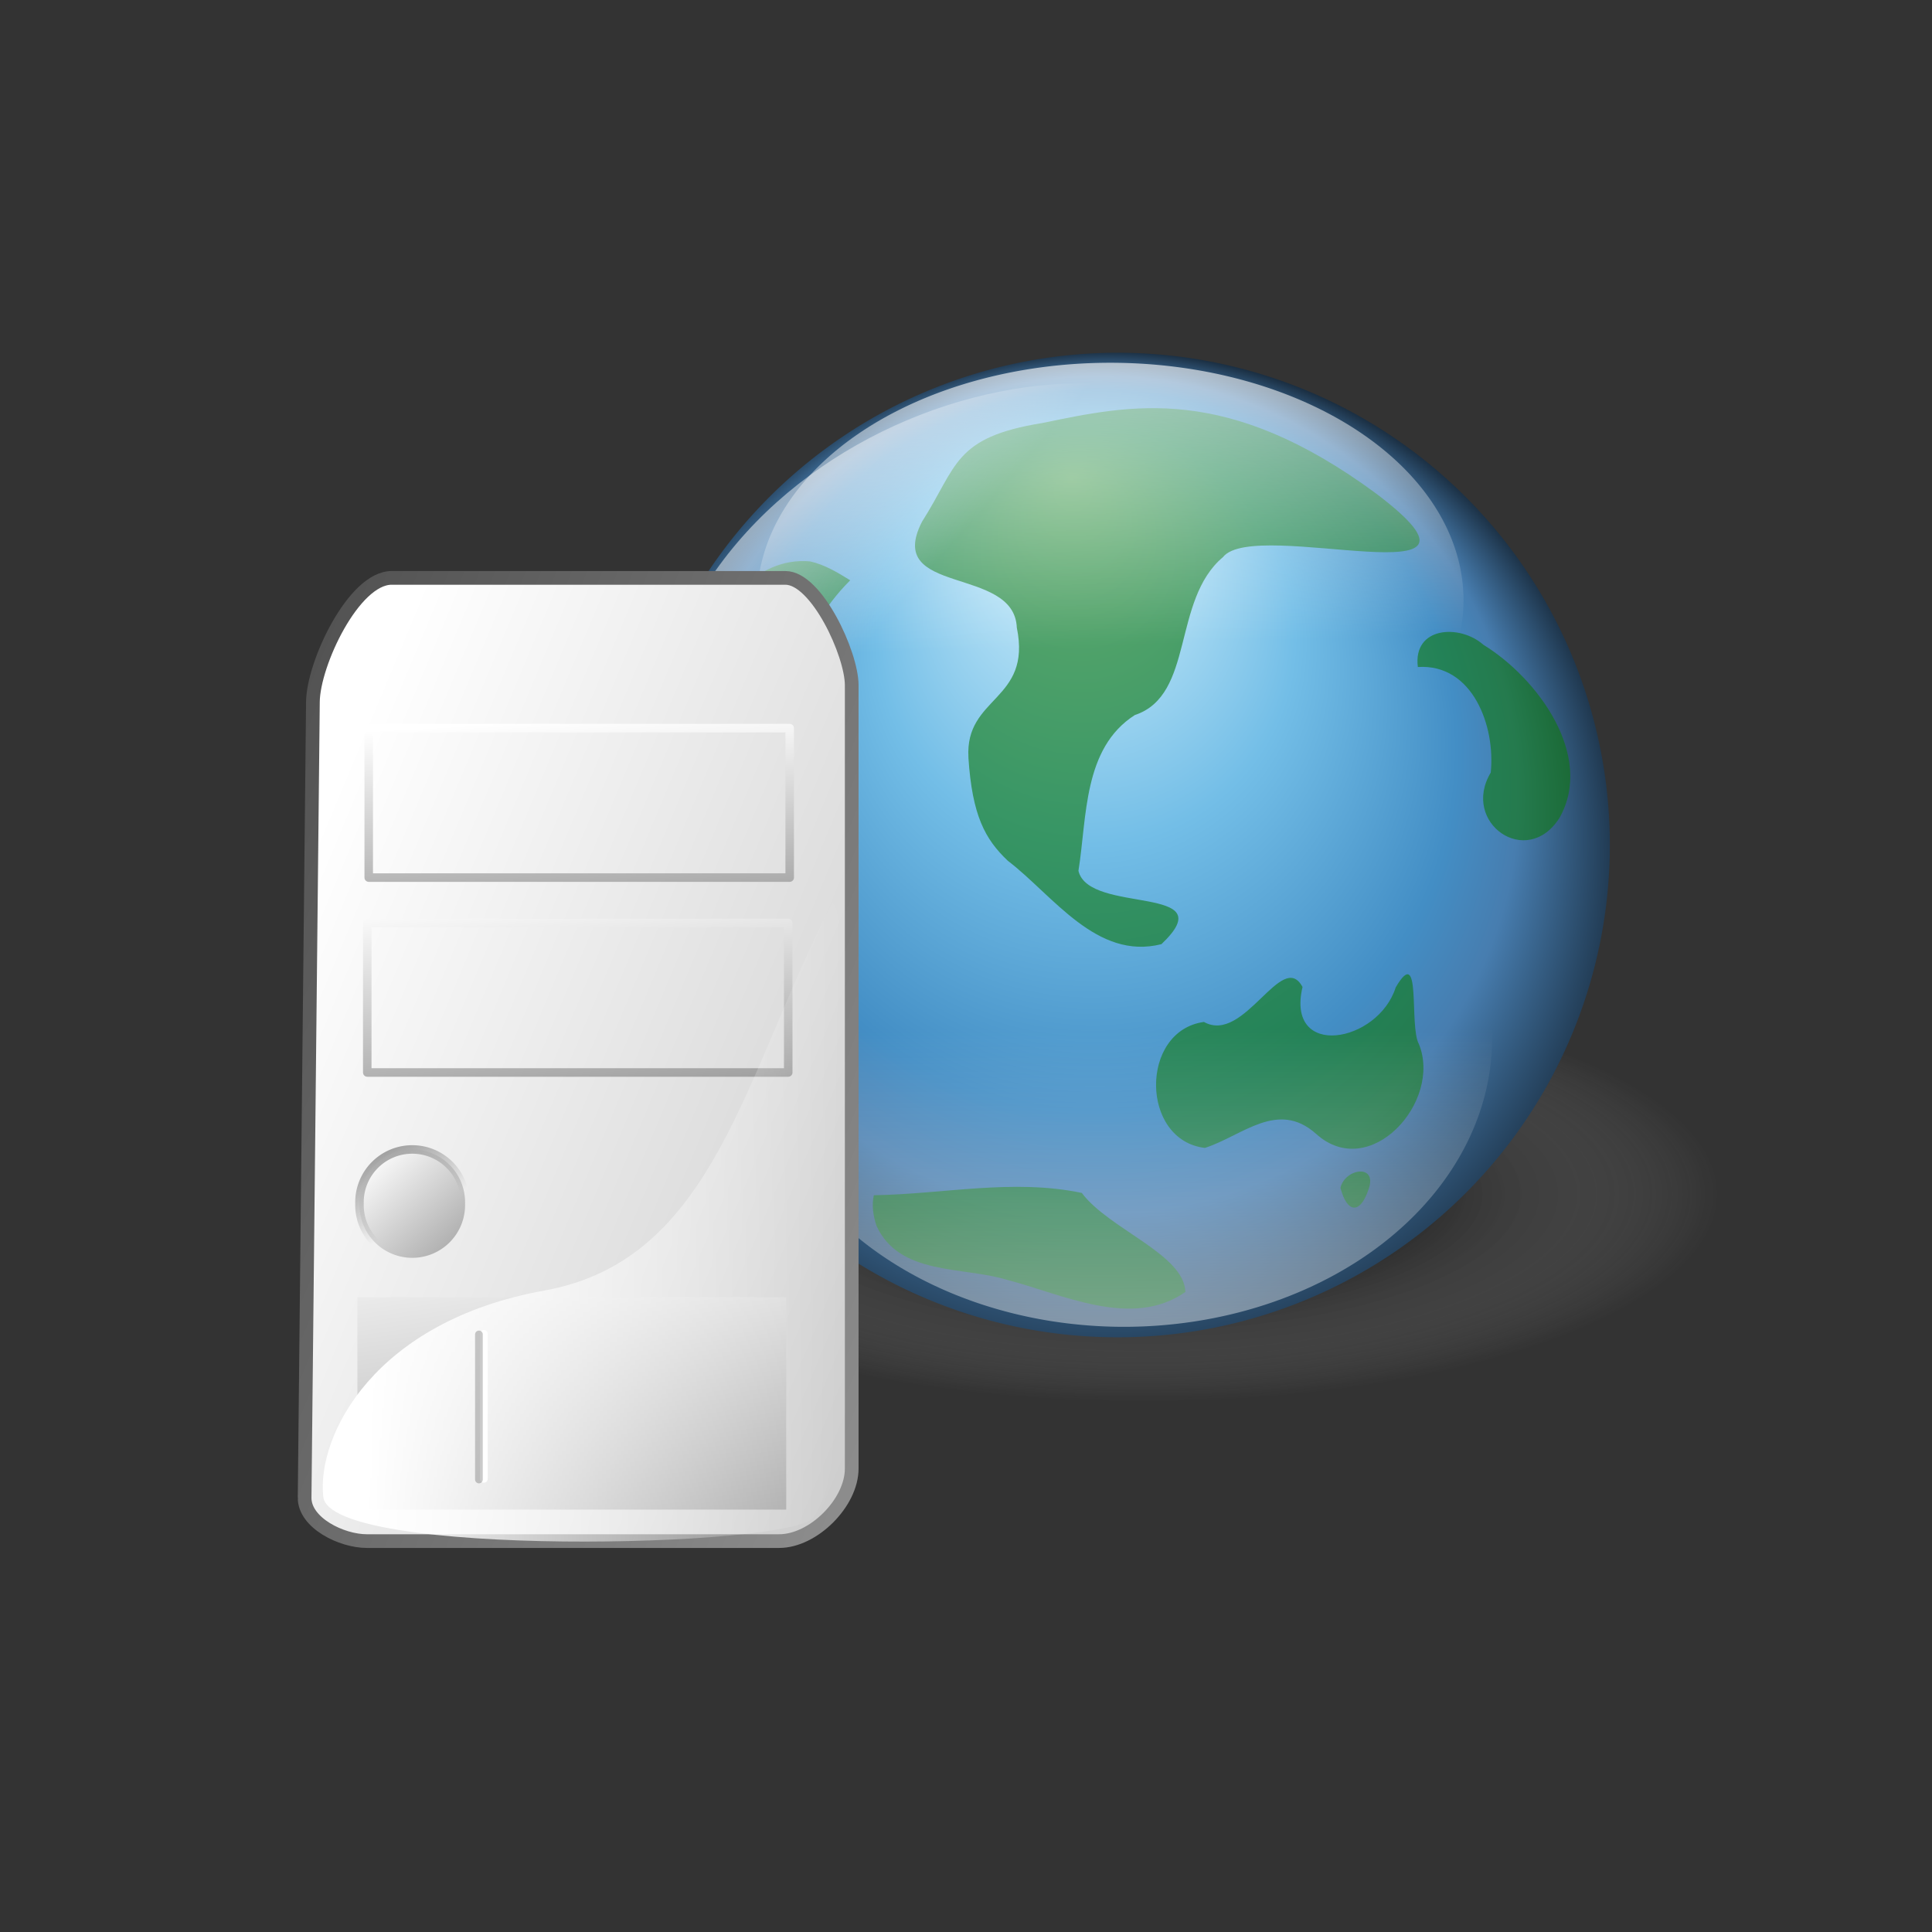 <?xml version="1.0" encoding="UTF-8"?>
<svg viewBox="0 0 160 160" xmlns="http://www.w3.org/2000/svg" xmlns:xlink="http://www.w3.org/1999/xlink">
 <rect x="0" y="0" width="160" height="160" fill="#333333" stroke="none"/>
 <defs>
  <linearGradient id="b">
   <stop stop-color="#fff" offset="0"/>
   <stop stop-color="#fff" stop-opacity="0" offset="1"/>
  </linearGradient>
  <linearGradient id="a">
   <stop stop-color="#fff" offset="0"/>
   <stop stop-color="#4d4d4d" offset="1"/>
  </linearGradient>
  <linearGradient id="d">
   <stop stop-opacity=".678" offset="0"/>
   <stop stop-opacity=".348" offset=".417"/>
   <stop stop-color="#fff" stop-opacity="0" offset="1"/>
  </linearGradient>
  <linearGradient id="i" x1="-.49" x2=".522" y1="-1.097" y2=".639">
   <stop offset="0"/>
   <stop stop-opacity="0" offset="1"/>
  </linearGradient>
  <linearGradient id="r" x2="0" y1="1.717" y2=".485" xlink:href="#b"/>
  <linearGradient id="s" x1=".422" x2=".378" y1="-.351" y2=".59" xlink:href="#b"/>
  <linearGradient id="h" x1=".729" x2=".359" y1="-.06" y2=".276" xlink:href="#b"/>
  <linearGradient id="q" x1=".278" x2=".953" y1="-.189" y2="2.263" xlink:href="#a"/>
  <linearGradient id="p" x1=".227" x2="2.2" y1="-.168" y2="3.972" xlink:href="#a"/>
  <linearGradient id="o" x1="3.27" x2="-.022" y1="2.277" y2="-.103" xlink:href="#a"/>
  <linearGradient id="n" x1=".16" x2="3.613" y1=".07" y2="2.602" xlink:href="#a"/>
  <linearGradient id="m" x1=".078" x2="1.798" y1=".078" y2="1.93" xlink:href="#a"/>
  <linearGradient id="c" x2="0" y1=".852" y2=".116" xlink:href="#b"/>
  <linearGradient id="l" x1=".333" x2=".706" y1="-.032" y2="2.383" xlink:href="#a"/>
  <linearGradient id="k" x1=".204" x2="1.125" y1="-.461" y2="2.812" xlink:href="#a"/>
  <linearGradient id="j" x1=".095" x2=".957" y1=".891" y2=".906" xlink:href="#b"/>
  <radialGradient id="f" cx=".507" cy=".57" r=".581" fx=".546" fy=".13">
   <stop stop-color="#e3f9ff" offset="0"/>
   <stop stop-color="#73bee7" offset=".362"/>
   <stop stop-color="#438ec5" offset=".625"/>
   <stop stop-color="#477daf" offset=".726"/>
   <stop stop-color="#020407" offset="1"/>
  </radialGradient>
  <radialGradient id="e" xlink:href="#d"/>
  <radialGradient id="g" fx=".478" fy="-.076" xlink:href="#d"/>
 </defs>
 <path transform="matrix(-.7 0 0 .251 123.62 94.156)" d="m148.28 77.945a68.379 68.379 0 1 0 -136.76 0 68.379 68.379 0 1 0 136.76 0z" fill="url(#g)" fill-rule="evenodd"/>
 <path transform="matrix(-.7 0 0 .251 150.61 79.334)" d="m148.28 77.945a68.379 68.379 0 1 0 -136.76 0 68.379 68.379 0 1 0 136.76 0z" fill="url(#e)" fill-rule="evenodd"/>
 <path transform="matrix(-.236 0 0 .236 145.55 -37.045)" d="m397.32 453.5a172.75 172.75 0 1 0 -345.5 0 172.75 172.75 0 1 0 345.5 0z" fill="url(#f)" fill-rule="evenodd"/>
 <path transform="matrix(2.932 0 0 2.932 -136.14 -124.39)" d="m80.468 74.849c-1.829-0.213-1.847-3.308-0.03-3.559 1.142 0.642 2.202-2.068 2.785-0.987-0.481 2.049 2.133 1.585 2.632 0.011 0.742-1.27 0.37 1.097 0.655 1.601 0.664 1.632-1.392 3.912-2.909 2.532-1.084-0.963-2.079 0.061-3.134 0.401zm3.826 1.127c0.183 0.709 0.556 0.772 0.8 0.025 0.243-0.708-0.671-0.576-0.8-0.025zm-13.847-17.16c-1.511 1.497-1.958 3.658-2.46 5.644 0.373 1.401 1.499 2.829 0.202 4.109-0.829 1.802-3.498 0.668-2.833-1.164-0.034-2.171-0.299-4.47 0.744-6.468 0.571-1.271 1.653-2.8 3.215-2.655 0.412 0.092 0.778 0.314 1.132 0.534zm3.34 5.01c-0.107-1.742 1.795-1.593 1.366-3.673-0.073-1.765-3.757-0.886-2.678-2.992 1.004-1.574 0.885-2.382 3.399-2.788 2.514-0.517 5.204-1.123 9.433 1.996 4.118 3.119-3.425 0.646-4.329 1.79-1.452 1.223-0.798 3.901-2.492 4.463-1.464 0.938-1.348 2.879-1.592 4.4 0.291 1.246 4.148 0.361 2.344 2.071-1.833 0.465-3.063-1.381-4.338-2.354-0.646-0.611-1.007-1.283-1.114-2.913zm12.693-2.561c1.557-0.1 2.196 1.687 2.059 2.983-0.848 1.415 1.019 2.732 1.942 1.278 0.995-1.758-0.628-3.957-2.148-4.888-0.672-0.595-1.996-0.514-1.853 0.626zm-15.365 14.92c1.956-0.03 3.93-0.474 5.874-0.065 0.758 1.019 2.897 1.732 2.925 2.797-1.51 1.056-3.47 0.064-5.047-0.345-1.252-0.38-3.031-0.116-3.678-1.524-0.091-0.276-0.139-0.576-0.075-0.864z" fill="#0e7a0c" fill-opacity=".594" fill-rule="evenodd"/>
 <path transform="matrix(-.7 0 0 .7 149.18 13.144)" d="m66.013 31.409c25.435-15.501 77.181 7.429 69.594 50.62-10.272 13.696-28.873-56.333-69.594-50.62z" fill="url(#h)" fill-rule="evenodd"/>
 <path transform="matrix(-.589 0 0 .396 122.05 37.371)" d="m100.77 31.159a49.665 49.665 0 1 0 -99.33 0 49.665 49.665 0 1 0 99.33 0z" fill="url(#s)" fill-rule="evenodd"/>
 <path transform="matrix(-.614 0 0 .482 124.46 70.924)" d="m100.77 31.159a49.665 49.665 0 1 0 -99.33 0 49.665 49.665 0 1 0 99.33 0z" fill="url(#r)" fill-rule="evenodd"/>
 <path transform="matrix(.141 0 0 .141 16.623 -8.272)" d="m181.76 732.31h161.96v59.425h-161.96z" fill="none" stroke="url(#p)" stroke-linecap="round" stroke-linejoin="round" stroke-width="5"/>
 <path transform="matrix(.141 0 0 .141 16.623 -8.272)" d="m191.47 842.08v85.203" fill="none" stroke="url(#c)" stroke-linecap="round" stroke-linejoin="round" stroke-width="4.52"/>
 <path transform="matrix(.141 0 0 .141 16.623 -8.272)" d="m216.64 842.08v85.203" fill="none" stroke="url(#c)" stroke-linecap="round" stroke-linejoin="round" stroke-width="4.52"/>
 <path transform="matrix(.141 0 0 .141 16.623 -8.272)" d="m241.82 842.08v85.203" fill="none" stroke="url(#c)" stroke-linecap="round" stroke-linejoin="round" stroke-width="4.52"/>
 <path transform="matrix(.141 0 0 .141 16.623 -8.272)" d="m266.99 842.08v85.203" fill="none" stroke="url(#c)" stroke-linecap="round" stroke-linejoin="round" stroke-width="4.52"/>
 <path transform="matrix(.141 0 0 .141 16.623 -8.272)" d="m188.57 842.44v85.203" fill="none" stroke="#000" stroke-linecap="round" stroke-linejoin="round" stroke-opacity=".208" stroke-width="4.52"/>
 <path transform="matrix(.141 0 0 .141 16.623 -8.272)" d="m213.75 842.44v85.203" fill="none" stroke="#000" stroke-linecap="round" stroke-linejoin="round" stroke-opacity=".208" stroke-width="4.52"/>
 <path transform="matrix(.141 0 0 .141 16.623 -8.272)" d="m238.92 842.44v85.203" fill="none" stroke="#000" stroke-linecap="round" stroke-linejoin="round" stroke-opacity=".208" stroke-width="4.52"/>
 <path transform="matrix(.141 0 0 .141 16.623 -8.272)" d="m264.09 842.44v85.203" fill="none" stroke="#000" stroke-linecap="round" stroke-linejoin="round" stroke-opacity=".208" stroke-width="4.52"/>
 <path d="m25.456 124.12 0.687-65.944c0.033-3.158 3.368-10.269 6.526-10.269h32.629c2.591 0 5.495 6.305 5.495 8.895v64.914c0 2.833-3.177 6.011-6.011 6.011h-34.174c-2.096 0-5.174-1.51-5.152-3.606z" fill="#fff" fill-rule="evenodd"/>
 <path transform="matrix(.141 0 0 .141 16.623 -8.272)" d="m61.026 938.27 4.869-467.4c0.233-22.384 23.868-72.786 46.253-72.786h231.26c18.361 0 38.95 44.688 38.95 63.049v460.09c0 20.082-22.519 42.601-42.601 42.601h-242.22c-14.858 0-36.67-10.704-36.516-25.561z" fill="url(#n)" fill-rule="evenodd" stroke="url(#o)" stroke-width="8.043"/>
 <path transform="matrix(.141 0 0 .141 16.623 -8.272)" d="m98.679 486.33h247.25v87.789h-247.25z" fill="none" stroke="url(#l)" stroke-linecap="round" stroke-linejoin="round" stroke-width="5"/>
 <path transform="matrix(3.026 0 0 3.026 -141.2 -132.88)" d="m59.39 76.854a1.445 1.445 0 1 0 -2.889 0 1.445 1.445 0 1 0 2.889 0z" fill="url(#m)" fill-rule="evenodd" stroke="url(#i)" stroke-width=".233"/>
 <path transform="matrix(.141 0 0 .141 16.623 -8.272)" d="m97.818 600.8h247.25v87.789h-247.25z" fill="none" stroke="url(#q)" stroke-linecap="round" stroke-linejoin="round" stroke-width="5"/>
 <path transform="matrix(.141 0 0 .141 16.623 -8.272)" d="m92.024 820.57h251.86v124.76h-251.86z" fill="url(#k)" fill-rule="evenodd"/>
 <path d="m68.903 74.796c-7.302 14.195-9.717 29.544-23.816 32.079s-18.877 12.019-18.314 17.088 38.911 4.224 40.603 1.69 1.692-6.337 1.692-8.449 2.091-41.774-0.165-42.408z" fill="url(#j)" fill-rule="evenodd"/>
 <path transform="matrix(.141 0 0 .141 16.623 -8.272)" d="m166.3 842.08v85.203" fill="none" stroke="#fff" stroke-linecap="round" stroke-linejoin="round" stroke-width="4.52"/>
 <path transform="matrix(.141 0 0 .141 16.623 -8.272)" d="m163.4 842.44v85.203" fill="none" stroke="#000" stroke-linecap="round" stroke-linejoin="round" stroke-opacity=".208" stroke-width="4.52"/>
</svg>
